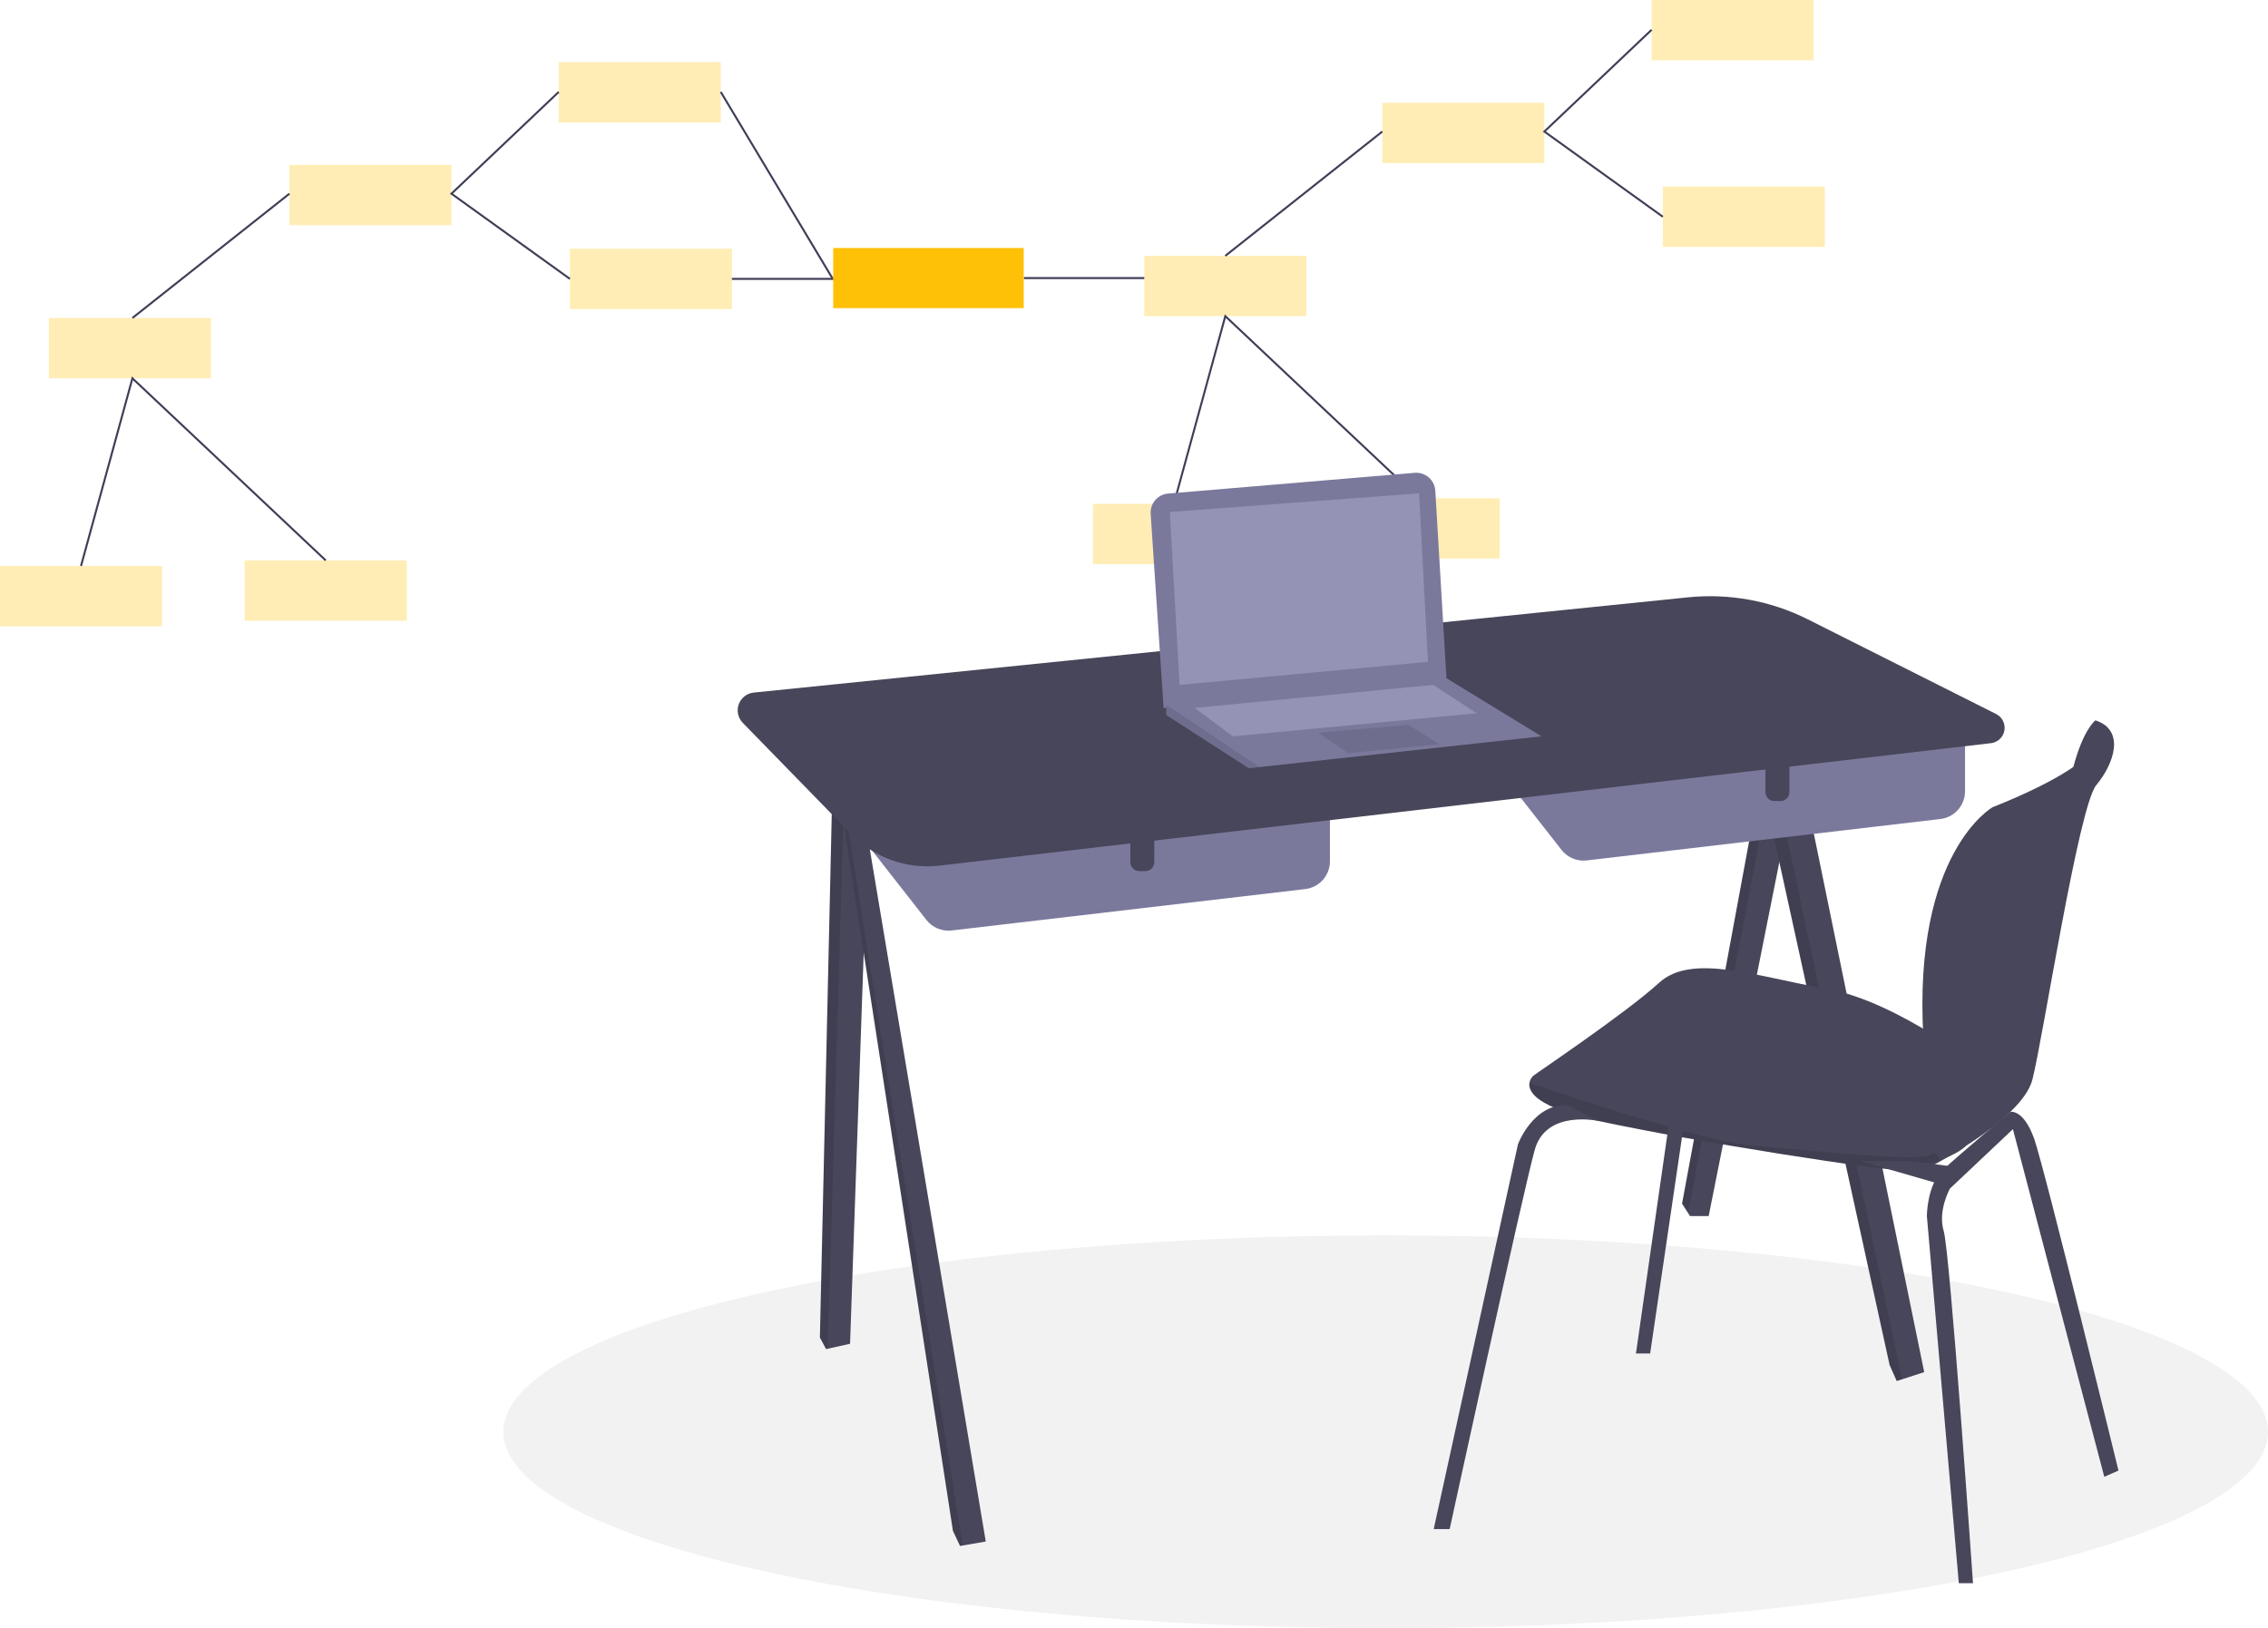 <svg id="eCa0RNDLg3J1" xmlns="http://www.w3.org/2000/svg" xmlns:xlink="http://www.w3.org/1999/xlink"
    viewBox="0 0 1131 812.206"
    width="1131"
    height="812.206">
    <style><![CDATA[
#eCa0RNDLg3J2 {animation: eCa0RNDLg3J2_f_p 5000ms linear infinite normal forwards}@keyframes eCa0RNDLg3J2_f_p { 0% {fill: #ffc107} 42% {fill: #ffc107} 44% {fill: #ff0707} 74% {fill: #ff0707} 76% {fill: #ffc107} 100% {fill: #ffc107}} #eCa0RNDLg3J3 {animation: eCa0RNDLg3J3_f_p 5000ms linear infinite normal forwards}@keyframes eCa0RNDLg3J3_f_p { 0% {fill: #ffc107} 46% {fill: #ffc107} 48% {fill: #ff0707} 78% {fill: #ff0707} 80% {fill: #ffc107} 100% {fill: #ffc107}} #eCa0RNDLg3J4 {animation: eCa0RNDLg3J4_f_p 5000ms linear infinite normal forwards}@keyframes eCa0RNDLg3J4_f_p { 0% {fill: #ffc107} 46% {fill: #ffc107} 48% {fill: #ff0707} 78% {fill: #ff0707} 80% {fill: #ffc107} 100% {fill: #ffc107}} #eCa0RNDLg3J5 {animation: eCa0RNDLg3J5_f_p 5000ms linear infinite normal forwards}@keyframes eCa0RNDLg3J5_f_p { 0% {fill: #ffc107} 38% {fill: #ffc107} 40% {fill: #ff0707} 70% {fill: #ff0707} 72% {fill: #ffc107} 100% {fill: #ffc107}} #eCa0RNDLg3J6 {animation: eCa0RNDLg3J6_f_p 5000ms linear infinite normal forwards}@keyframes eCa0RNDLg3J6_f_p { 0% {fill: #ffc107} 42% {fill: #ffc107} 44% {fill: #ff0707} 74% {fill: #ff0707} 76% {fill: #ffc107} 100% {fill: #ffc107}} #eCa0RNDLg3J7 {animation: eCa0RNDLg3J7_f_p 5000ms linear infinite normal forwards}@keyframes eCa0RNDLg3J7_f_p { 0% {fill: #ffc107} 42% {fill: #ffc107} 44% {fill: #ff0707} 74% {fill: #ff0707} 76% {fill: #ffc107} 100% {fill: #ffc107}} #eCa0RNDLg3J11 {animation: eCa0RNDLg3J11_c_o 5000ms linear infinite normal forwards}@keyframes eCa0RNDLg3J11_c_o { 0% {opacity: 0.3} 6% {opacity: 0.3} 8% {opacity: 1} 10% {opacity: 0.3} 100% {opacity: 0.3}} #eCa0RNDLg3J12 {animation: eCa0RNDLg3J12_c_o 5000ms linear infinite normal forwards}@keyframes eCa0RNDLg3J12_c_o { 0% {opacity: 0.3} 8% {opacity: 0.3} 10% {opacity: 1} 12% {opacity: 0.3} 100% {opacity: 0.3}} #eCa0RNDLg3J13 {animation: eCa0RNDLg3J13_c_o 5000ms linear infinite normal forwards}@keyframes eCa0RNDLg3J13_c_o { 0% {opacity: 0.3} 8% {opacity: 0.3} 10% {opacity: 1} 12% {opacity: 0.3} 100% {opacity: 0.3}} #eCa0RNDLg3J14 {animation: eCa0RNDLg3J14_c_o 5000ms linear infinite normal forwards}@keyframes eCa0RNDLg3J14_c_o { 0% {opacity: 0.3} 2% {opacity: 0.3} 4% {opacity: 1} 6% {opacity: 0.3} 100% {opacity: 0.3}} #eCa0RNDLg3J15 {animation: eCa0RNDLg3J15_c_o 5000ms linear infinite normal forwards}@keyframes eCa0RNDLg3J15_c_o { 0% {opacity: 0.3} 2% {opacity: 1} 4% {opacity: 0.3} 100% {opacity: 0.3}} #eCa0RNDLg3J21 {animation-name: eCa0RNDLg3J21_c_o, eCa0RNDLg3J21_f_p;animation-duration: 5000ms;animation-fill-mode: forwards;animation-timing-function: linear;animation-direction: normal;animation-iteration-count: infinite;}@keyframes eCa0RNDLg3J21_c_o { 0% {opacity: 1} 18% {opacity: 1} 22% {opacity: 0.5} 26% {opacity: 1} 32% {opacity: 1} 34% {opacity: 0.5} 36% {opacity: 1} 100% {opacity: 1}}@keyframes eCa0RNDLg3J21_f_p { 0% {fill: #ffc107} 12% {fill: #ffc107} 14% {fill: #ff0707} 36% {fill: #ff0707} 66% {fill: #ff0707} 70% {fill: #ffc107} 100% {fill: #ffc107}} #eCa0RNDLg3J58_tr {animation: eCa0RNDLg3J58_tr__tr 5000ms linear infinite normal forwards}@keyframes eCa0RNDLg3J58_tr__tr { 0% {transform: translate(135.338px,207.039px) rotate(720deg);animation-timing-function: cubic-bezier(0.415,0.08,0.115,0.955)} 100% {transform: translate(135.338px,207.039px) rotate(252.468deg)}} #eCa0RNDLg3J59_tr {animation: eCa0RNDLg3J59_tr__tr 5000ms linear infinite normal forwards}@keyframes eCa0RNDLg3J59_tr__tr { 0% {transform: translate(11.12px,29.9px) rotate(-720deg);animation-timing-function: cubic-bezier(0.415,0.08,0.115,0.955)} 100% {transform: translate(11.12px,29.9px) rotate(-252.468deg)}}
]]></style>
    <defs></defs>
    <rect id="eCa0RNDLg3J2" width="80.802" height="30.092" rx="0" ry="0"
        transform="translate(689.328 51.267)" opacity="0.3" fill="#ffc107" />
    <rect id="eCa0RNDLg3J3" width="80.802" height="30.092" rx="0" ry="0"
        transform="translate(823.626 0)" opacity="0.3" fill="#ffc107" />
    <rect id="eCa0RNDLg3J4" width="80.802" height="30.092" rx="0" ry="0"
        transform="translate(829.198 93.061)" opacity="0.3" fill="#ffc107" />
    <rect id="eCa0RNDLg3J5" width="80.802" height="30.092" rx="0" ry="0"
        transform="translate(570.634 127.611)" opacity="0.3" fill="#ffc107" />
    <rect id="eCa0RNDLg3J6" width="80.802" height="30.092" rx="0" ry="0"
        transform="translate(545 251.321)" opacity="0.3" fill="#ffc107" />
    <rect id="eCa0RNDLg3J7" width="80.802" height="30.092" rx="0" ry="0"
        transform="translate(667.038 248.534)" opacity="0.3" fill="#ffc107" />
    <polyline points="823.626,14.856 770.13,65.616 829.198,108.107" fill="none" stroke="#3f3d56"
        stroke-miterlimit="10" />
    <line x1="689.328" y1="65.616" x2="611.034" y2="127.611" fill="none" stroke="#3f3d56"
        stroke-miterlimit="10" />
    <polyline points="585.401,251.297 611.034,157.702 707.439,248.534" fill="none" stroke="#3f3d56"
        stroke-miterlimit="10" />
    <rect id="eCa0RNDLg3J11" width="80.802" height="30.092" rx="0" ry="0"
        transform="translate(144.328 82.267)" opacity="0.3" fill="#ffc107" />
    <rect id="eCa0RNDLg3J12" width="80.802" height="30.092" rx="0" ry="0"
        transform="translate(278.626 31)" opacity="0.3" fill="#ffc107" />
    <rect id="eCa0RNDLg3J13" width="80.802" height="30.092" rx="0" ry="0"
        transform="translate(284.198 124.061)" opacity="0.3" fill="#ffc107" />
    <rect id="eCa0RNDLg3J14" width="80.802" height="30.092" rx="0" ry="0"
        transform="translate(24.38 158.61)" opacity="0.3" fill="#ffc107" />
    <rect id="eCa0RNDLg3J15" width="80.802" height="30.092" rx="0" ry="0"
        transform="translate(0 282.321)" opacity="0.3" fill="#ffc107" />
    <rect width="80.802" height="30.092" rx="0" ry="0" transform="translate(122.038 279.534)"
        opacity="0.3" fill="#ffc107" />
    <polyline points="278.626,45.856 225.13,96.616 284.198,139.107" fill="none" stroke="#3f3d56"
        stroke-miterlimit="10" />
    <line x1="144.328" y1="96.616" x2="66.034" y2="158.611" fill="none" stroke="#3f3d56"
        stroke-miterlimit="10" />
    <polyline points="40.401,282.297 66.034,188.702 162.439,279.534" fill="none" stroke="#3f3d56"
        stroke-miterlimit="10" />
    <line x1="365" y1="139.107" x2="456.634" y2="139.107" fill="none" stroke="#3f3d56"
        stroke-miterlimit="10" />
    <rect id="eCa0RNDLg3J21" width="95" height="30" rx="0" ry="0"
        transform="translate(415.5 123.706)" fill="#ffc107" />
    <line x1="510.623" y1="138.706" x2="570.634" y2="138.706" fill="none" stroke="#3f3d56"
        stroke-miterlimit="10" />
    <line x1="415.045" y1="138.706" x2="359.427" y2="45.856" fill="none" stroke="#3f3d56"
        stroke-miterlimit="10" />
    <ellipse rx="440" ry="98" transform="translate(691 714.206)" fill="#f2f2f2" />
    <polygon
        points="894.984,391.611 852.078,606.582 842.79,606.582 841.768,604.994 838.809,600.39 875.964,399.572 881.604,397.21 894.984,391.611"
        fill="#47465a" />
    <polygon points="881.604,397.21 841.768,604.994 838.809,600.39 875.964,399.572 881.604,397.21"
        opacity="0.1" />
    <polygon
        points="959.564,684.432 948.533,687.988 945.852,688.855 942.313,680.893 881.604,403.96 887.916,402.545 901.177,399.572 959.564,684.432"
        fill="#47465a" />
    <polygon
        points="948.533,687.988 945.852,688.855 942.313,680.893 881.604,403.96 887.916,402.545 948.533,687.988"
        opacity="0.1" />
    <polygon
        points="433.636,391.611 423.905,670.277 412.753,672.754 411.962,672.931 408.865,667.181 415.058,394.264 421.016,393.415 433.636,391.611"
        fill="#47465a" />
    <polygon
        points="421.016,393.415 412.753,672.754 411.962,672.931 408.865,667.181 415.058,394.264 421.016,393.415"
        opacity="0.1" />
    <polygon
        points="491.581,768.917 480.045,770.907 478.753,771.128 475.215,763.609 419.039,399.572 420.658,399.081 429.213,396.476 491.581,768.917"
        fill="#47465a" />
    <polygon
        points="480.045,770.907 478.753,771.128 475.215,763.609 419.039,399.572 420.658,399.081 480.045,770.907"
        opacity="0.1" />
    <path
        d="M770.246,412.949l42.951,54.882c2.994,3.825,7.764,5.814,12.588,5.249l176.318-20.65c7.017-.822,12.308-6.768,12.308-13.833v-40.688L770.246,412.949Z"
        transform="translate(-34.5-43.897)" fill="#7a799c" />
    <path
        d="M880.388,377.898h11.943v17.236c0,2.451-1.987,4.438-4.438,4.438h-3.068c-2.451,0-4.438-1.987-4.438-4.438v-17.236Z"
        fill="#47465a" />
    <path
        d="M453.539,447.893l42.951,54.882c2.994,3.825,7.764,5.815,12.588,5.249l176.318-20.65c7.017-.822,12.308-6.768,12.308-13.833v-40.688L453.539,447.893Z"
        transform="translate(-34.5-43.897)" fill="#7a799c" />
    <path
        d="M563.68,412.842h11.943v17.236c0,2.451-1.987,4.438-4.438,4.438h-3.068c-2.451,0-4.438-1.987-4.438-4.438v-17.236Z"
        fill="#47465a" />
    <path
        d="M502.885,475.688l524.459-61.09c3.383-.394,6.108-2.961,6.702-6.315s-1.082-6.701-4.124-8.233l-93.817-47.182c-18.478-9.293-39.226-13.115-59.802-11.017L410.361,389.36c-3.399.356-6.297,2.623-7.459,5.837s-.385,6.81,2,9.258l54.259,55.668c11.38,11.676,27.526,17.423,43.724,15.565Z"
        transform="translate(-34.5-43.897)" fill="#47465a" />
    <path
        d="M1085.044,406.318l-5.61-3.101c0,0-6.056,4.458-10.99,23.24s9.221.204,9.221.204l6.193-12.828l1.187-7.515Z"
        transform="translate(-34.5-43.897)" fill="#47465a" />
    <path
        d="M1025.027,578.38c0,0-5.75,26.982-8.404,34.502-1.3,3.68-7.582,7.046-14.544,9.621-6.173,2.3-12.564,3.967-19.073,4.976-7.52.885-103.947-14.155-150.834-24.328-31.587-6.852-35.669-14.712-34.971-19.109.225-1.309.853-2.515,1.796-3.45s46.444-31.405,62.811-46.444s48.656-3.096,84.042,3.096s79.177,41.137,79.177,41.137Z"
        transform="translate(-34.5-43.897)" fill="#47465a" />
    <path
        d="M1079.434,403.217c0,0,21.674,14.155-51.31,43.348c0,0-39.669,22.367-34.505,114.503.245,4.143,1.506,8.162,3.673,11.702c7.53,12.385,23.666,43.737-3.227,47.63v7.077c0,0,48.656-24.328,53.964-45.117s23.001-136.237,31.848-146.853s14.597-27.424-.442-32.29Z"
        transform="translate(-34.5-43.897)" fill="#47465a" />
    <path
        d="M1002.079,622.502c-6.173,2.3-12.564,3.967-19.073,4.976-7.52.885-103.947-14.155-150.834-24.328-31.587-6.852-35.669-14.712-34.971-19.109c20.763,7.099,88.183,29.632,112.378,31.494c28.751,2.212,83.68,8.36,87.842,4.18c1.601-1.61,3.242.088,4.658,2.787Z"
        transform="translate(-34.5-43.897)" opacity="0.1" />
    <path
        d="M749.457,806.621l42.021-191.971c0,0,7.52-20.347,24.77-19.462L832.172,603.15c0,0-26.54-6.193-32.29,14.155s-42.464,189.316-42.464,189.316h-7.962Z"
        transform="translate(-34.5-43.897)" fill="#47465a" />
    <polygon
        points="815.808,675.143 832.616,557.926 840.136,557.926 822.885,675.143 815.808,675.143"
        fill="#47465a" />
    <path
        d="M1011.315,833.603l-15.924-183.124c0,0,0-15.482,7.962-23.001s33.665-28.97,33.665-28.97s6.587-1.551,11.895,13.489s42.021,165.431,42.021,165.431l-7.077,3.096-45.56-173.393-31.405,29.636c0,0-6.193,11.058-3.096,21.232s14.597,175.604,14.597,175.604l-7.077 0Z"
        transform="translate(-34.5-43.897)" fill="#47465a" />
    <polygon
        points="927.717,579.158 967.526,590.658 976.373,582.254 953.372,579.158 927.717,579.158"
        fill="#47465a" />
    <path
        d="M608.313,300.201l6.455,96.824l141.103-13.712-5.615-94.649c-.152-2.561-1.331-4.952-3.27-6.632s-4.474-2.506-7.031-2.291L617.013,290.082c-5.175.435-9.046,4.938-8.701,10.119Z"
        transform="translate(-34.5-43.897)" fill="#7a799c" />
    <polygon
        points="768.7,367.282 628.039,382.627 622.731,383.206 581.595,356.667 581.595,350.916 721.37,338.328 768.7,367.282"
        fill="#7a799c" />
    <polygon
        points="628.039,382.627 622.731,383.206 581.595,356.667 581.595,351.518 628.039,382.627"
        opacity="0.1" />
    <polygon points="583.364,255.373 588.23,341.627 712.082,330.127 707.658,246.084 583.364,255.373"
        fill="#9493b6" />
    <polygon points="657.233,365.513 672.272,375.687 717.832,371.263 702.35,361.532 657.233,365.513"
        opacity="0.1" />
    <polygon points="595.749,353.128 614.769,367.282 736.41,355.782 714.736,341.627 595.749,353.128"
        fill="#9493b6" />
    <rect style="mix-blend-mode:multiply" width="1131" height="406.103" rx="0" ry="0"
        transform="translate(0 406.103)" opacity="0.8" fill="url(#eCa0RNDLg3J52-fill)"
        stroke-width="0" />
    <g transform="matrix(2.321 0 0 2.321 736.5 649.765)" opacity="0.7">
        <g transform="matrix(.3 0 0 0.3-18.122-25.906)" mask="url(#eCa0RNDLg3J57)">
            <mask id="eCa0RNDLg3J57" mask-type="alpha" x="-150%" y="-150%" height="400%"
                width="400%">
                <g id="eCa0RNDLg3J58_tr" transform="translate(135.338,207.039) rotate(720)">
                    <path
                        d="M78.375,207.039c0-31.46,25.503-56.963,56.963-56.963s56.963,25.503,56.963,56.963-25.503,56.963-56.963,56.963-56.963-25.503-56.963-56.963Zm89.235-4.715c-.168-.939-1.06-1.567-2-1.41h-.06c-4.154.716-8.305-1.283-10.336-4.977s-1.494-8.27,1.336-11.393c.33-.33.516-.778.516-1.245s-.186-.915-.516-1.245l-.11-.1c-2.707-2.319-5.787-4.161-9.11-5.45-.436-.173-.923-.165-1.353.023s-.767.539-.937.977v.06c-1.404,3.987-5.188,6.639-9.414,6.598s-7.959-2.765-9.286-6.778c-.134-.449-.442-.826-.855-1.048s-.897-.269-1.345-.132h-.11c-3.264,1.214-6.312,2.942-9.03,5.12-.373.282-.619.701-.683,1.164s.06.933.343,1.306l.1.12c2.683,3.224,3.038,7.791.884,11.391s-6.345,5.448-10.454,4.609c-.456-.104-.935-.023-1.331.227s-.676.647-.779,1.103v.09c-.554,3.438-.554,6.942,0,10.38.064.465.312.885.687,1.167s.848.402,1.313.333h.11c4.154-.716,8.305,1.283,10.336,4.977s1.494,8.27-1.336,11.393c-.33.33-.516.778-.516,1.245s.186.915.516,1.245l.11.1c2.709,2.308,5.789,4.14,9.11,5.42.436.173.923.165,1.353-.023s.767-.539.937-.977v-.06c1.408-3.973,5.182-6.615,9.397-6.579s7.943,2.743,9.283,6.739c.134.449.442.826.855,1.048s.897.269,1.345.132h.11c3.304-1.225,6.387-2.978,9.13-5.19.372-.287.613-.71.672-1.175s-.072-.935-.362-1.305l-.1-.12c-2.83-3.196-3.287-7.848-1.134-11.534s6.43-5.572,10.604-4.676c.93.233,1.874-.33,2.11-1.26v-.09c.535-3.379.535-6.821,0-10.2Zm-41.67,4.69c0-5.197,4.213-9.41,9.41-9.41s9.41,4.213,9.41,9.41-4.213,9.41-9.41,9.41-9.41-4.213-9.41-9.41Z"
                        transform="translate(-135.338,-207.039)" fill="#d2dbed" stroke-width="0" />
                </g>
            </mask>
        </g>
        <g id="eCa0RNDLg3J59_tr" transform="translate(11.12,29.9) rotate(-720)"></g>
    </g>
</svg>